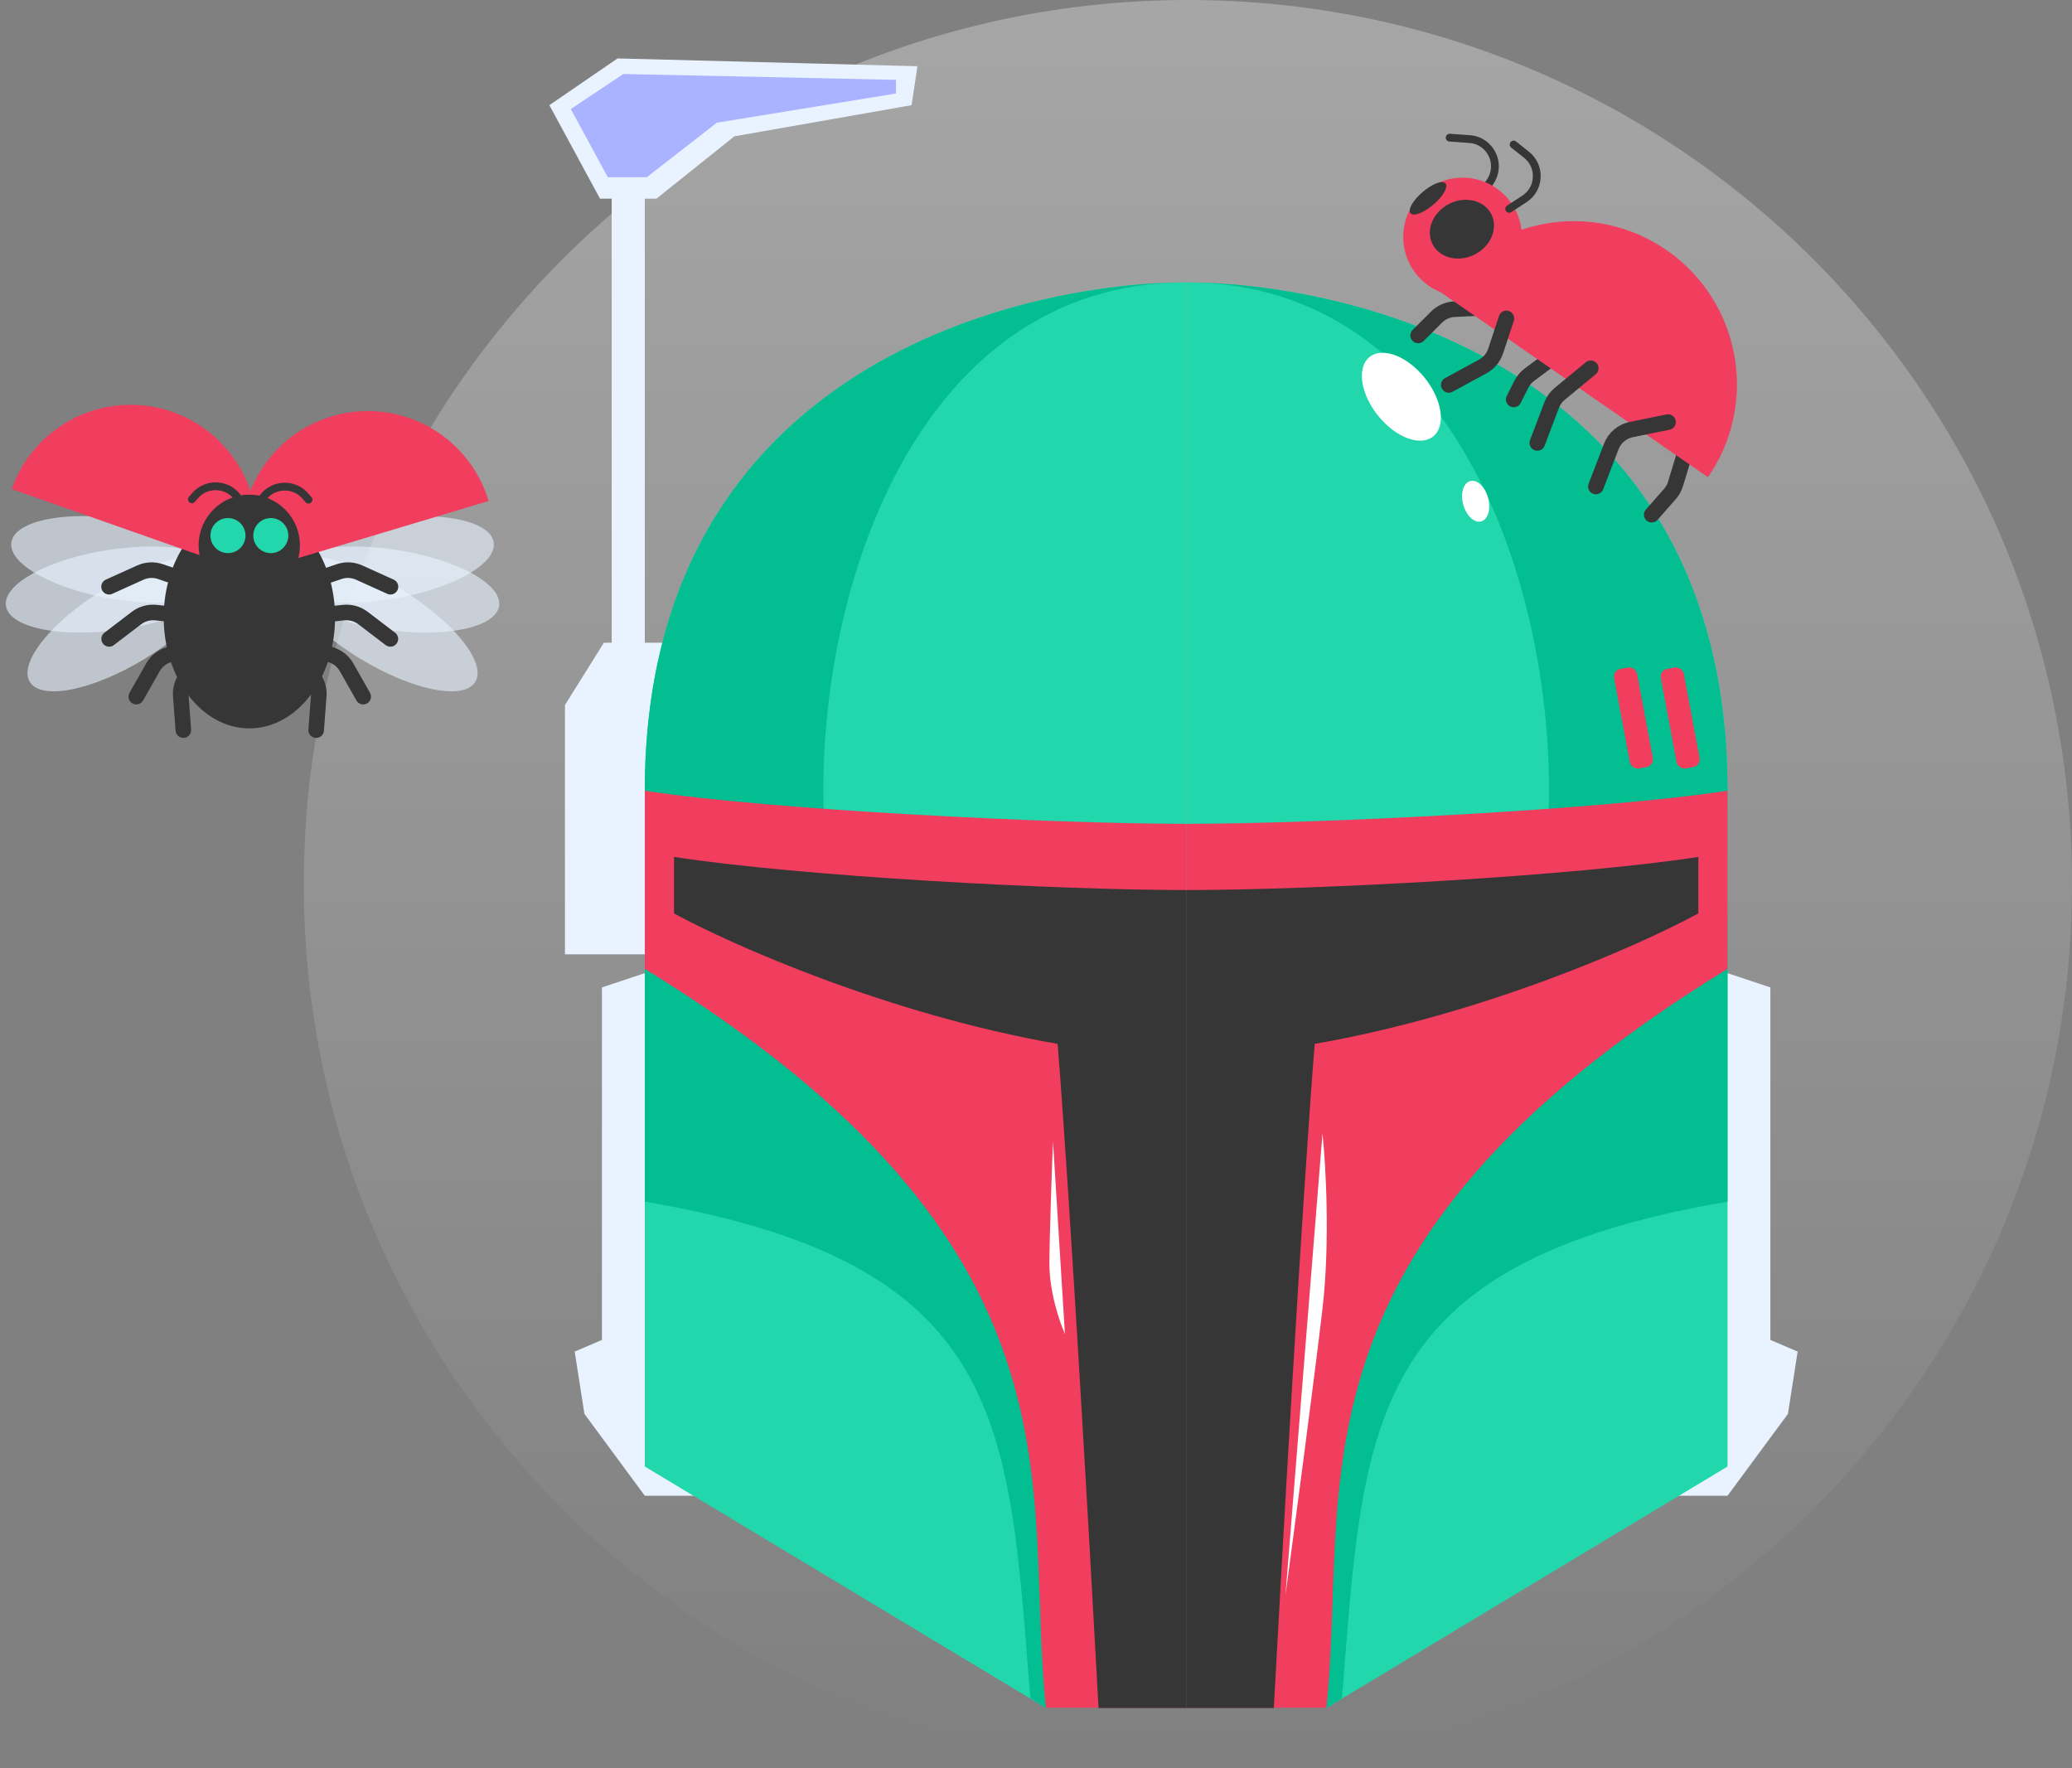 <svg width="532" height="454" viewBox="0 0 532 454" fill="none" xmlns="http://www.w3.org/2000/svg">
<rect x="0" y="0" width="532" height="454" fill="#808080" stroke="none"/>
<path opacity="0.3" d="M305 454C430.369 454 532 352.369 532 227C532 101.631 430.369 0 305 0C179.631 0 78 101.631 78 227C78 352.369 179.631 454 305 454Z" fill="url(#paint0_linear_14770_75004)"/>
<path d="M145.057 245H168.057L176.557 165H155.057L145.057 181V245Z" fill="#E9F3FF"/>
<path d="M154.557 253.5L171.057 248L184.557 384H165.557L150.057 363L147.557 347L154.557 344V253.5Z" fill="#E9F3FF"/>
<path d="M454.557 253.5L438.057 248L424.557 384H443.557L459.057 363L461.557 347L454.557 344V253.5Z" fill="#E9F3FF"/>
<path d="M165.557 203C165.557 92.6 264.557 72.5 304.557 72.5V438.5H268.557L165.557 376.5V203Z" fill="#21D7AB"/>
<path d="M165.557 203C165.557 92.6 264.557 72.5 304.557 72.5C234.557 72.5 209.057 153.5 211.557 210.5C202.281 223.254 173.557 220 165.557 203Z" fill="#02BE91"/>
<path d="M443.557 203C443.557 92.6 344.557 72.5 304.557 72.5V438.5H340.557L443.557 376.5V203Z" fill="#21D7AB"/>
<path d="M443.557 203C443.557 92.6 344.557 72.5 304.557 72.5C374.557 72.5 400.057 153.5 397.557 210.5C406.832 223.254 435.557 220 443.557 203Z" fill="#02BE91"/>
<path d="M165.557 236H304.557V438.5H268.557L264.557 436C258.9 365.844 259.152 324.399 165.557 308.5V236Z" fill="#02BE91"/>
<path d="M443.557 236H304.557V438.5H340.557L344.557 436C350.213 365.844 349.961 324.399 443.557 308.5V236Z" fill="#02BE91"/>
<path d="M165.558 248.738V203C198.058 208 271.057 211.5 304.557 211.5V438.5H268.558C262.557 382.5 282.057 320.238 165.558 248.738Z" fill="#F13D5E"/>
<path d="M443.557 248.738V203C411.057 208 338.057 211.5 304.557 211.5V438.5H340.557C346.557 382.5 327.057 320.238 443.557 248.738Z" fill="#F13D5E"/>
<path d="M173.057 234.5V220C205.557 225 271.057 228.5 304.557 228.5V438.5H282.057C279.89 398.333 274.757 308 271.557 268C227.957 260.4 187.723 242.5 173.057 234.5Z" fill="#363636"/>
<path d="M436.057 234.5V220C403.557 225 338.057 228.5 304.557 228.5V438.5H327.057C329.223 398.333 334.357 308 337.557 268C381.157 260.4 421.39 242.5 436.057 234.5Z" fill="#363636"/>
<path d="M165.557 51V167.5H157.057V51H154.057L141.057 27L158.557 15L235.557 17L234.057 27L188.557 35L168.557 51H165.557Z" fill="#E9F3FF"/>
<path d="M230.057 20.5L160.057 19L146.557 28L156.057 45.5H166.057L184.057 31.5L230.057 24V20.5Z" fill="#AAB3FF"/>
<ellipse rx="8.049" ry="12.864" transform="matrix(0.51 -0.86 0.721 0.693 359.808 101.852)" fill="white"/>
<ellipse rx="3.379" ry="5.318" transform="matrix(0.859 -0.512 0.363 0.932 378.891 128.684)" fill="white"/>
<path d="M330.057 409.5L339.557 291C340.39 298.833 341.557 318.8 339.557 336C337.557 353.2 332.39 392.167 330.057 409.5Z" fill="white"/>
<path d="M270.358 293L273.43 342.493C272.083 339.472 269.399 331.609 269.439 324.318C269.48 317.028 270.068 300.402 270.358 293Z" fill="white"/>
<rect x="414.057" y="172.105" width="6" height="26" rx="2" transform="rotate(-10.61 414.057 172.105)" fill="#F13D5E"/>
<rect x="426.057" y="172.105" width="6" height="26" rx="2" transform="rotate(-10.61 426.057 172.105)" fill="#F13D5E"/>
<path d="M384.436 78.835L373.443 79.374C371.711 79.459 370.071 80.184 368.843 81.41L364.12 86.121" stroke="#363636" stroke-width="4" stroke-linecap="round" stroke-linejoin="round"/>
<path d="M433.235 114.236L430.202 124.241C429.912 125.199 429.419 126.084 428.757 126.836L424.096 132.131" stroke="#363636" stroke-width="4" stroke-linecap="round" stroke-linejoin="round"/>
<path d="M402.172 89.136L392.695 96.189C391.823 96.838 391.114 97.681 390.625 98.651L388.656 102.552" stroke="#363636" stroke-width="4" stroke-linecap="round" stroke-linejoin="round"/>
<path d="M438.528 122.517C441.659 117.992 443.868 112.896 445.029 107.518C446.19 102.14 446.281 96.586 445.296 91.173C444.311 85.76 442.269 80.594 439.287 75.97C436.306 71.346 432.442 67.354 427.918 64.223C423.394 61.093 418.297 58.883 412.919 57.722C407.541 56.561 401.987 56.47 396.574 57.455C391.161 58.44 385.995 60.482 381.371 63.464C376.747 66.445 372.756 70.309 369.625 74.833L438.528 122.517Z" fill="#F13D5E"/>
<path d="M428.274 108.363L418.85 110.277C416.507 110.753 414.568 112.392 413.71 114.624L409.759 124.895" stroke="#363636" stroke-width="4" stroke-linecap="round" stroke-linejoin="round"/>
<path d="M408.436 94.546L400.482 101.102C399.541 101.877 398.82 102.884 398.388 104.023L394.719 113.707" stroke="#363636" stroke-width="4" stroke-linecap="round" stroke-linejoin="round"/>
<path d="M386.78 81.746L384.014 90.128C383.456 91.82 382.275 93.235 380.71 94.085L371.991 98.824" stroke="#363636" stroke-width="4" stroke-linecap="round" stroke-linejoin="round"/>
<path d="M372.21 35.339L377.332 35.707C382.691 36.092 385.636 42.12 382.647 46.584L381.137 48.838" stroke="#363636" stroke-width="2" stroke-linecap="round" stroke-linejoin="round"/>
<circle cx="375.526" cy="60.847" r="15.235" transform="rotate(8.345 375.526 60.847)" fill="#F13D5E"/>
<ellipse cx="375.36" cy="58.836" rx="8.469" ry="7.278" transform="rotate(-27.239 375.36 58.836)" fill="#363636"/>
<ellipse cx="366.651" cy="50.915" rx="2.13" ry="5.902" transform="rotate(49.526 366.651 50.915)" fill="#363636"/>
<path d="M388.633 37.106L391.933 39.723C395.679 42.694 395.411 48.464 391.404 51.073L387.493 53.62" stroke="#363636" stroke-width="2" stroke-linecap="round" stroke-linejoin="round"/>
<ellipse cx="98.599" cy="143.623" rx="10.338" ry="28.5" transform="rotate(81.1 98.599 143.623)" fill="#E9F3FF" fill-opacity="0.6"/>
<ellipse cx="99.967" cy="151.355" rx="10.338" ry="28.5" transform="rotate(98.475 99.967 151.355)" fill="#E9F3FF" fill-opacity="0.6"/>
<ellipse cx="97.709" cy="160.193" rx="10.338" ry="28.5" transform="rotate(121.436 97.709 160.193)" fill="#E9F3FF" fill-opacity="0.6"/>
<ellipse rx="10.338" ry="28.5" transform="matrix(-0.155 0.988 0.988 0.155 31.08 143.623)" fill="#E9F3FF" fill-opacity="0.6"/>
<ellipse rx="10.338" ry="28.5" transform="matrix(0.147 0.989 0.989 -0.147 29.712 151.355)" fill="#E9F3FF" fill-opacity="0.6"/>
<ellipse rx="10.338" ry="28.5" transform="matrix(0.522 0.853 0.853 -0.522 31.97 160.193)" fill="#E9F3FF" fill-opacity="0.6"/>
<ellipse cx="64.031" cy="158.5" rx="22" ry="28.5" fill="#363636"/>
<path d="M64.107 147.059C65.519 143.047 66.127 138.796 65.897 134.548C65.666 130.301 64.6 126.141 62.762 122.305C60.923 118.469 58.347 115.033 55.18 112.193C52.014 109.353 48.319 107.165 44.306 105.753C40.294 104.341 36.043 103.733 31.795 103.964C27.548 104.195 23.388 105.26 19.552 107.098C15.716 108.937 12.28 111.513 9.44 114.68C6.6 117.846 4.412 121.541 3 125.554L64.107 147.059Z" fill="#F13D5E"/>
<path d="M63.406 147.226C62.184 143.152 61.777 138.876 62.208 134.645C62.638 130.413 63.898 126.307 65.915 122.563C67.932 118.818 70.668 115.507 73.964 112.819C77.261 110.131 81.055 108.119 85.129 106.897C89.204 105.675 93.479 105.268 97.71 105.699C101.942 106.129 106.048 107.389 109.793 109.406C113.538 111.424 116.848 114.159 119.536 117.455C122.224 120.752 124.236 124.546 125.458 128.62L63.406 147.226Z" fill="#F13D5E"/>
<circle cx="64" cy="140" r="13" fill="#363636"/>
<circle cx="69.531" cy="137.5" r="4.5" fill="#21D7AB"/>
<circle cx="58.531" cy="137.5" r="4.5" fill="#21D7AB"/>
<path d="M28 150.631L36.044 146.994C37.666 146.26 39.508 146.173 41.193 146.749L50.582 149.961" stroke="#363636" stroke-width="4" stroke-linecap="round" stroke-linejoin="round"/>
<path d="M28.026 164.024L35.045 158.671C36.462 157.591 38.236 157.092 40.008 157.274L49.879 158.292" stroke="#363636" stroke-width="4" stroke-linecap="round" stroke-linejoin="round"/>
<path d="M35 178.844L39.26 171.334C40.115 169.826 41.501 168.688 43.147 168.143L50.824 165.6" stroke="#363636" stroke-width="4" stroke-linecap="round" stroke-linejoin="round"/>
<path d="M47.077 187.447L46.414 178.645C46.28 176.869 46.828 175.108 47.947 173.722L54.178 166" stroke="#363636" stroke-width="4" stroke-linecap="round" stroke-linejoin="round"/>
<path d="M100.255 150.631L92.211 146.994C90.588 146.26 88.747 146.173 87.062 146.749L77.673 149.961" stroke="#363636" stroke-width="4" stroke-linecap="round" stroke-linejoin="round"/>
<path d="M100.229 164.024L93.21 158.671C91.793 157.591 90.019 157.092 88.247 157.274L78.376 158.292" stroke="#363636" stroke-width="4" stroke-linecap="round" stroke-linejoin="round"/>
<path d="M93.255 178.844L88.995 171.334C88.14 169.826 86.754 168.688 85.108 168.143L77.43 165.6" stroke="#363636" stroke-width="4" stroke-linecap="round" stroke-linejoin="round"/>
<path d="M81.178 187.447L81.841 178.645C81.975 176.869 81.427 175.108 80.308 173.722L74.076 166" stroke="#363636" stroke-width="4" stroke-linecap="round" stroke-linejoin="round"/>
<path d="M49.271 128.195L50.082 127.258C53.212 123.643 58.964 124.16 61.399 128.275L62.212 129.65" stroke="#363636" stroke-width="2" stroke-linecap="round" stroke-linejoin="round"/>
<path d="M79.223 128.29L78.412 127.353C75.282 123.738 69.529 124.254 67.095 128.37L66.281 129.744" stroke="#363636" stroke-width="2" stroke-linecap="round" stroke-linejoin="round"/>
<defs>
<linearGradient id="paint0_linear_14770_75004" x1="305" y1="0" x2="305" y2="454" gradientUnits="userSpaceOnUse">
<stop stop-color="white"/>
<stop offset="1" stop-color="white" stop-opacity="0"/>
</linearGradient>
</defs>
</svg>

